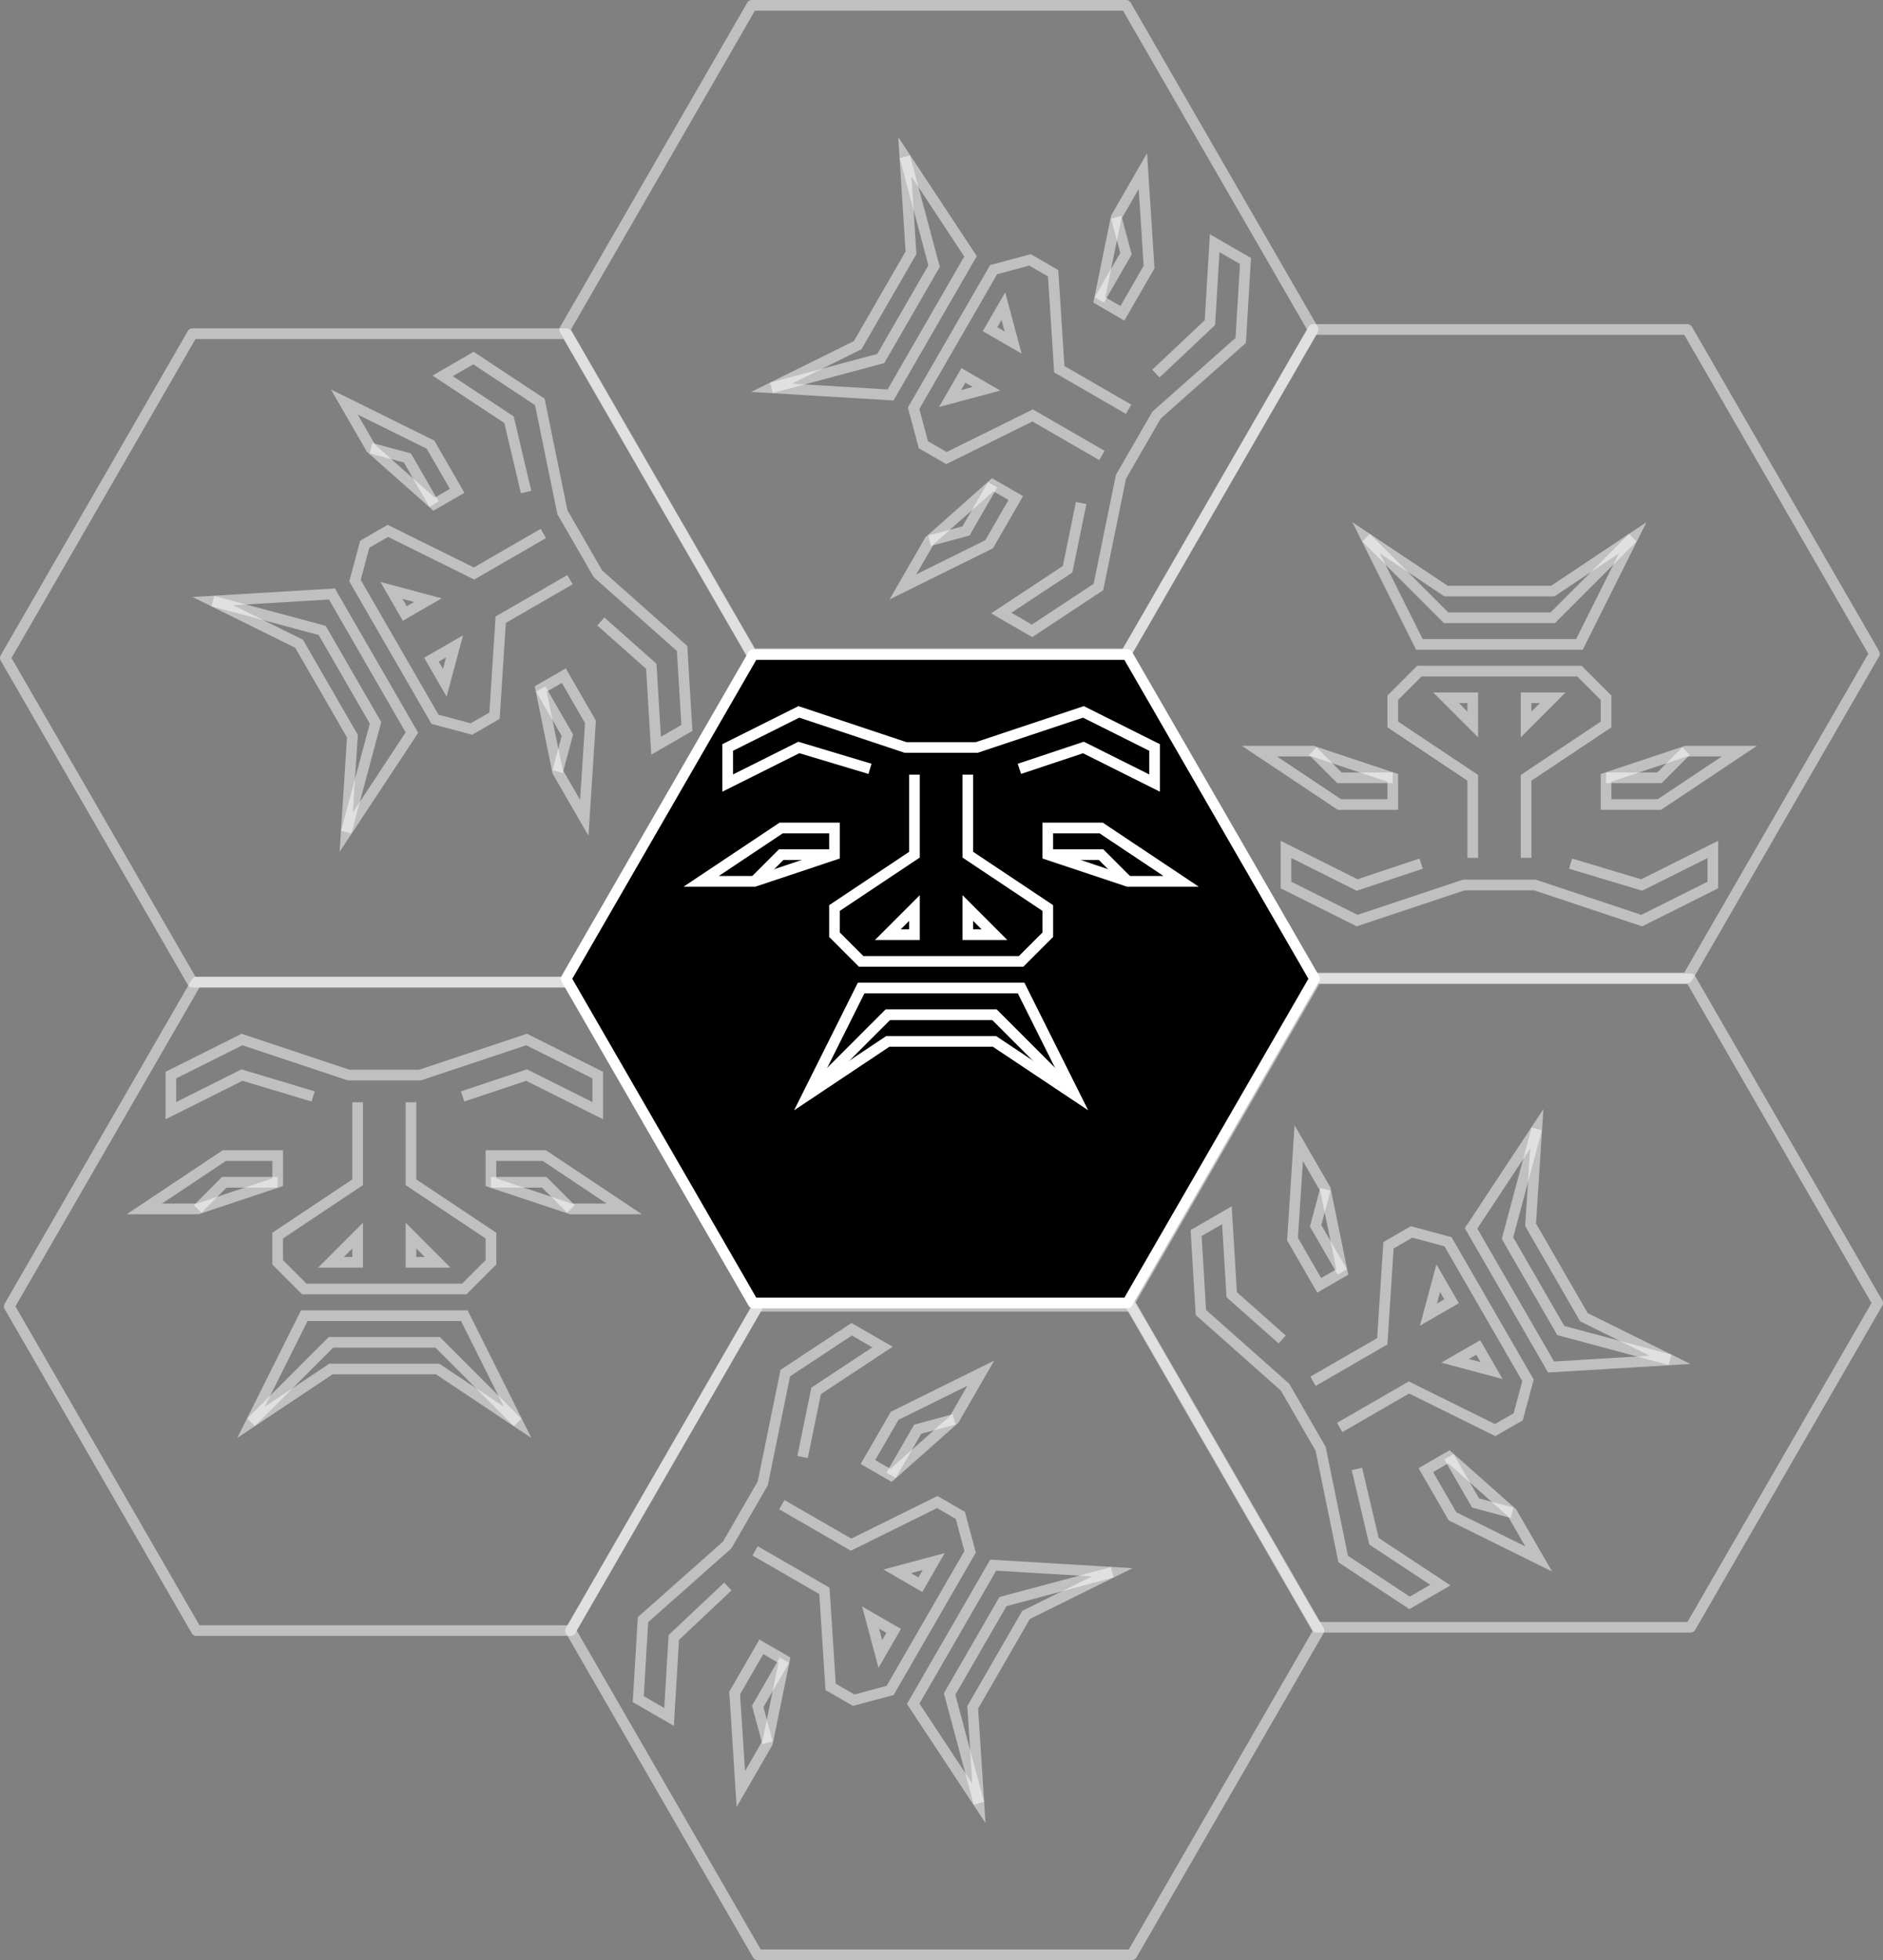 <?xml version="1.0" encoding="UTF-8" standalone="no"?>
<svg
   xmlns:dc="http://purl.org/dc/elements/1.1/"
   xmlns:cc="http://creativecommons.org/ns#"
   xmlns:rdf="http://www.w3.org/1999/02/22-rdf-syntax-ns#"
   xmlns:svg="http://www.w3.org/2000/svg"
   xmlns="http://www.w3.org/2000/svg"
   xmlns:sodipodi="http://sodipodi.sourceforge.net/DTD/sodipodi-0.dtd"
   xmlns:inkscape="http://www.inkscape.org/namespaces/inkscape"
   width="93.428mm"
   height="97.207mm"
   viewBox="0 0 93.428 97.207"
   version="1.1"
   id="svg8"
   inkscape:version="1.0.2 (1.0.2+r75+1)"
   sodipodi:docname="face.svg"
   inkscape:export-filename="/home/siege/Projects/BladeBlade/data/face.png"
   inkscape:export-xdpi="150"
   inkscape:export-ydpi="150">
  <rect x="0" y="0" width="93.428" height="97.207" fill="#808080" stroke="none"/>
  <defs
     id="defs2" />
  <sodipodi:namedview
     id="base"
     pagecolor="#000000"
     bordercolor="#666666"
     borderopacity="1.0"
     inkscape:pageopacity="0"
     inkscape:pageshadow="2"
     inkscape:zoom="0.98994949"
     inkscape:cx="685.14255"
     inkscape:cy="57.980874"
     inkscape:document-units="mm"
     inkscape:current-layer="g3565"
     inkscape:document-rotation="0"
     showgrid="false"
     inkscape:snap-global="true"
     inkscape:window-width="2530"
     inkscape:window-height="1384"
     inkscape:window-x="30"
     inkscape:window-y="0"
     inkscape:window-maximized="1"
     fit-margin-top="0"
     fit-margin-left="0"
     fit-margin-right="0"
     fit-margin-bottom="0"
     inkscape:pagecheckerboard="false">
    <inkscape:grid
       type="xygrid"
       id="grid1703"
       originx="-37.964"
       originy="-13.637" />
  </sodipodi:namedview>
  <g
     inkscape:label="Layer 1"
     inkscape:groupmode="layer"
     id="layer1"
     transform="translate(-37.964,-13.637)">
    <g
       id="g3565">
      <g
         id="g2411"
         transform="rotate(120,93.88,46.06)"
         style="stroke:#ffffff;stroke-opacity:0.5">
        <path
           style="fill:none;fill-rule:evenodd;stroke:#ffffff;stroke-width:0.529;stroke-linecap:butt;stroke-linejoin:miter;stroke-miterlimit:4;stroke-dasharray:none;stroke-opacity:0.5"
           d="m 78.045,67.929 3.969,-2.646 h 5.292 l 3.969,2.646 -2.646,-5.292 h -7.938 z"
           id="path2389" />
        <path
           style="fill:none;fill-rule:evenodd;stroke:#ffffff;stroke-width:0.529;stroke-linecap:butt;stroke-linejoin:miter;stroke-miterlimit:4;stroke-dasharray:none;stroke-opacity:0.5"
           d="m 83.337,52.054 v 3.969 l -3.969,2.646 v 1.323 l 1.323,1.323 h 7.938 l 1.323,-1.323 v -1.323 l -3.969,-2.646 v -3.969"
           id="path2391"
           sodipodi:nodetypes="cccccccccc" />
        <path
           style="fill:none;fill-rule:evenodd;stroke:#ffffff;stroke-width:0.529;stroke-linecap:butt;stroke-linejoin:miter;stroke-miterlimit:4;stroke-dasharray:none;stroke-opacity:0.5"
           d="m 82.014,59.991 1.323,-1.323 -10e-7,1.323 z"
           id="path2393"
           sodipodi:nodetypes="cccc" />
        <path
           style="fill:none;fill-rule:evenodd;stroke:#ffffff;stroke-width:0.529;stroke-linecap:butt;stroke-linejoin:miter;stroke-miterlimit:4;stroke-dasharray:none;stroke-opacity:0.5"
           d="m 85.983,59.991 1e-6,-1.323 1.323,1.323 z"
           id="path2395"
           sodipodi:nodetypes="cccc" />
        <path
           style="fill:none;fill-rule:evenodd;stroke:#ffffff;stroke-width:0.529;stroke-linecap:butt;stroke-linejoin:miter;stroke-miterlimit:4;stroke-dasharray:none;stroke-opacity:0.5"
           d="m 72.754,57.345 3.969,-2.646 h 2.646 v 1.323 l -3.969,1.323 z"
           id="path2397"
           sodipodi:nodetypes="cccccc" />
        <path
           style="fill:none;fill-rule:evenodd;stroke:#ffffff;stroke-width:0.529;stroke-linecap:butt;stroke-linejoin:miter;stroke-miterlimit:4;stroke-dasharray:none;stroke-opacity:0.5"
           d="m 75.399,57.345 1.323,-1.323 h 2.646"
           id="path2399"
           sodipodi:nodetypes="ccc" />
        <path
           style="fill:none;fill-rule:evenodd;stroke:#ffffff;stroke-width:0.529;stroke-linecap:butt;stroke-linejoin:miter;stroke-miterlimit:4;stroke-dasharray:none;stroke-opacity:0.5"
           d="m 96.566,57.345 -3.969,-2.646 h -2.646 v 1.323 l 3.969,1.323 z"
           id="path2401"
           sodipodi:nodetypes="cccccc" />
        <path
           style="fill:none;fill-rule:evenodd;stroke:#ffffff;stroke-width:0.529;stroke-linecap:butt;stroke-linejoin:miter;stroke-miterlimit:4;stroke-dasharray:none;stroke-opacity:0.5"
           d="M 93.92,57.345 92.597,56.022 H 89.952"
           id="path2403"
           sodipodi:nodetypes="ccc" />
        <path
           style="fill:none;fill-rule:evenodd;stroke:#ffffff;stroke-width:0.529;stroke-linecap:butt;stroke-linejoin:miter;stroke-miterlimit:4;stroke-dasharray:none;stroke-opacity:0.5"
           d="m 78.045,67.929 3.969,-3.969 h 5.292 l 3.969,3.969"
           id="path2405" />
        <path
           style="fill:none;fill-rule:evenodd;stroke:#ffffff;stroke-width:0.529;stroke-linecap:butt;stroke-linejoin:miter;stroke-miterlimit:4;stroke-dasharray:none;stroke-opacity:0.5"
           d="m 88.543,51.766 3.177,-1.059 3.53,1.765 v -1.765 l -3.53,-1.765 -5.295,1.765 h -3.53 l -5.295,-1.765 -3.53,1.765 v 1.765 l 3.53,-1.765 3.53,1.059"
           id="path2407"
           sodipodi:nodetypes="cccccccccccc" />
        <path
           sodipodi:type="star"
           style="color:#000000;overflow:visible;fill:none;stroke:#ffffff;stroke-width:0.529;stroke-linecap:round;stroke-linejoin:round;stroke-miterlimit:4;stroke-dasharray:none;stroke-opacity:0.5;stop-color:#000000"
           id="path2409"
           sodipodi:sides="6"
           sodipodi:cx="84.619484"
           sodipodi:cy="62.177082"
           sodipodi:r1="18.56802"
           sodipodi:r2="16.080378"
           sodipodi:arg1="0"
           sodipodi:arg2="0.52359878"
           inkscape:flatsided="true"
           inkscape:rounded="0"
           inkscape:randomized="0"
           d="m 103.188,62.177 -9.284,16.08 h -18.568 l -9.284,-16.08 9.284,-16.08 18.568,0 z" />
      </g>
      <g
         id="g2435"
         transform="rotate(180,98.51,54.117)"
         style="stroke:#ffffff;stroke-opacity:0.5">
        <path
           style="fill:none;fill-rule:evenodd;stroke:#ffffff;stroke-width:0.529;stroke-linecap:butt;stroke-linejoin:miter;stroke-miterlimit:4;stroke-dasharray:none;stroke-opacity:0.5"
           d="m 78.045,67.929 3.969,-2.646 h 5.292 l 3.969,2.646 -2.646,-5.292 h -7.938 z"
           id="path2413" />
        <path
           style="fill:none;fill-rule:evenodd;stroke:#ffffff;stroke-width:0.529;stroke-linecap:butt;stroke-linejoin:miter;stroke-miterlimit:4;stroke-dasharray:none;stroke-opacity:0.5"
           d="m 83.337,52.054 v 3.969 l -3.969,2.646 v 1.323 l 1.323,1.323 h 7.938 l 1.323,-1.323 v -1.323 l -3.969,-2.646 v -3.969"
           id="path2415"
           sodipodi:nodetypes="cccccccccc" />
        <path
           style="fill:none;fill-rule:evenodd;stroke:#ffffff;stroke-width:0.529;stroke-linecap:butt;stroke-linejoin:miter;stroke-miterlimit:4;stroke-dasharray:none;stroke-opacity:0.5"
           d="m 82.014,59.991 1.323,-1.323 -10e-7,1.323 z"
           id="path2417"
           sodipodi:nodetypes="cccc" />
        <path
           style="fill:none;fill-rule:evenodd;stroke:#ffffff;stroke-width:0.529;stroke-linecap:butt;stroke-linejoin:miter;stroke-miterlimit:4;stroke-dasharray:none;stroke-opacity:0.5"
           d="m 85.983,59.991 1e-6,-1.323 1.323,1.323 z"
           id="path2419"
           sodipodi:nodetypes="cccc" />
        <path
           style="fill:none;fill-rule:evenodd;stroke:#ffffff;stroke-width:0.529;stroke-linecap:butt;stroke-linejoin:miter;stroke-miterlimit:4;stroke-dasharray:none;stroke-opacity:0.5"
           d="m 72.754,57.345 3.969,-2.646 h 2.646 v 1.323 l -3.969,1.323 z"
           id="path2421"
           sodipodi:nodetypes="cccccc" />
        <path
           style="fill:none;fill-rule:evenodd;stroke:#ffffff;stroke-width:0.529;stroke-linecap:butt;stroke-linejoin:miter;stroke-miterlimit:4;stroke-dasharray:none;stroke-opacity:0.5"
           d="m 75.399,57.345 1.323,-1.323 h 2.646"
           id="path2423"
           sodipodi:nodetypes="ccc" />
        <path
           style="fill:none;fill-rule:evenodd;stroke:#ffffff;stroke-width:0.529;stroke-linecap:butt;stroke-linejoin:miter;stroke-miterlimit:4;stroke-dasharray:none;stroke-opacity:0.5"
           d="m 96.566,57.345 -3.969,-2.646 h -2.646 v 1.323 l 3.969,1.323 z"
           id="path2425"
           sodipodi:nodetypes="cccccc" />
        <path
           style="fill:none;fill-rule:evenodd;stroke:#ffffff;stroke-width:0.529;stroke-linecap:butt;stroke-linejoin:miter;stroke-miterlimit:4;stroke-dasharray:none;stroke-opacity:0.5"
           d="M 93.92,57.345 92.597,56.022 H 89.952"
           id="path2427"
           sodipodi:nodetypes="ccc" />
        <path
           style="fill:none;fill-rule:evenodd;stroke:#ffffff;stroke-width:0.529;stroke-linecap:butt;stroke-linejoin:miter;stroke-miterlimit:4;stroke-dasharray:none;stroke-opacity:0.5"
           d="m 78.045,67.929 3.969,-3.969 h 5.292 l 3.969,3.969"
           id="path2429" />
        <path
           style="fill:none;fill-rule:evenodd;stroke:#ffffff;stroke-width:0.529;stroke-linecap:butt;stroke-linejoin:miter;stroke-miterlimit:4;stroke-dasharray:none;stroke-opacity:0.5"
           d="m 88.543,51.766 3.177,-1.059 3.53,1.765 v -1.765 l -3.53,-1.765 -5.295,1.765 h -3.53 l -5.295,-1.765 -3.53,1.765 v 1.765 l 3.53,-1.765 3.53,1.059"
           id="path2431"
           sodipodi:nodetypes="cccccccccccc" />
        <path
           sodipodi:type="star"
           style="color:#000000;overflow:visible;fill:none;stroke:#ffffff;stroke-width:0.529;stroke-linecap:round;stroke-linejoin:round;stroke-miterlimit:4;stroke-dasharray:none;stroke-opacity:0.5;stop-color:#000000"
           id="path2433"
           sodipodi:sides="6"
           sodipodi:cx="84.619484"
           sodipodi:cy="62.177082"
           sodipodi:r1="18.56802"
           sodipodi:r2="16.080378"
           sodipodi:arg1="0"
           sodipodi:arg2="0.52359878"
           inkscape:flatsided="true"
           inkscape:rounded="0"
           inkscape:randomized="0"
           d="m 103.188,62.177 -9.284,16.08 h -18.568 l -9.284,-16.08 9.284,-16.08 18.568,0 z" />
      </g>
      <g
         id="g2483"
         transform="rotate(-120,103.232,62.152)"
         style="stroke:#ffffff;stroke-opacity:0.5">
        <path
           style="fill:none;fill-rule:evenodd;stroke:#ffffff;stroke-width:0.529;stroke-linecap:butt;stroke-linejoin:miter;stroke-miterlimit:4;stroke-dasharray:none;stroke-opacity:0.5"
           d="m 78.045,67.929 3.969,-2.646 h 5.292 l 3.969,2.646 -2.646,-5.292 h -7.938 z"
           id="path2461" />
        <path
           style="fill:none;fill-rule:evenodd;stroke:#ffffff;stroke-width:0.529;stroke-linecap:butt;stroke-linejoin:miter;stroke-miterlimit:4;stroke-dasharray:none;stroke-opacity:0.5"
           d="m 83.337,52.054 v 3.969 l -3.969,2.646 v 1.323 l 1.323,1.323 h 7.938 l 1.323,-1.323 v -1.323 l -3.969,-2.646 v -3.969"
           id="path2463"
           sodipodi:nodetypes="cccccccccc" />
        <path
           style="fill:none;fill-rule:evenodd;stroke:#ffffff;stroke-width:0.529;stroke-linecap:butt;stroke-linejoin:miter;stroke-miterlimit:4;stroke-dasharray:none;stroke-opacity:0.5"
           d="m 82.014,59.991 1.323,-1.323 -10e-7,1.323 z"
           id="path2465"
           sodipodi:nodetypes="cccc" />
        <path
           style="fill:none;fill-rule:evenodd;stroke:#ffffff;stroke-width:0.529;stroke-linecap:butt;stroke-linejoin:miter;stroke-miterlimit:4;stroke-dasharray:none;stroke-opacity:0.5"
           d="m 85.983,59.991 1e-6,-1.323 1.323,1.323 z"
           id="path2467"
           sodipodi:nodetypes="cccc" />
        <path
           style="fill:none;fill-rule:evenodd;stroke:#ffffff;stroke-width:0.529;stroke-linecap:butt;stroke-linejoin:miter;stroke-miterlimit:4;stroke-dasharray:none;stroke-opacity:0.5"
           d="m 72.754,57.345 3.969,-2.646 h 2.646 v 1.323 l -3.969,1.323 z"
           id="path2469"
           sodipodi:nodetypes="cccccc" />
        <path
           style="fill:none;fill-rule:evenodd;stroke:#ffffff;stroke-width:0.529;stroke-linecap:butt;stroke-linejoin:miter;stroke-miterlimit:4;stroke-dasharray:none;stroke-opacity:0.5"
           d="m 75.399,57.345 1.323,-1.323 h 2.646"
           id="path2471"
           sodipodi:nodetypes="ccc" />
        <path
           style="fill:none;fill-rule:evenodd;stroke:#ffffff;stroke-width:0.529;stroke-linecap:butt;stroke-linejoin:miter;stroke-miterlimit:4;stroke-dasharray:none;stroke-opacity:0.5"
           d="m 96.566,57.345 -3.969,-2.646 h -2.646 v 1.323 l 3.969,1.323 z"
           id="path2473"
           sodipodi:nodetypes="cccccc" />
        <path
           style="fill:none;fill-rule:evenodd;stroke:#ffffff;stroke-width:0.529;stroke-linecap:butt;stroke-linejoin:miter;stroke-miterlimit:4;stroke-dasharray:none;stroke-opacity:0.5"
           d="M 93.92,57.345 92.597,56.022 H 89.952"
           id="path2475"
           sodipodi:nodetypes="ccc" />
        <path
           style="fill:none;fill-rule:evenodd;stroke:#ffffff;stroke-width:0.529;stroke-linecap:butt;stroke-linejoin:miter;stroke-miterlimit:4;stroke-dasharray:none;stroke-opacity:0.5"
           d="m 78.045,67.929 3.969,-3.969 h 5.292 l 3.969,3.969"
           id="path2477" />
        <path
           style="fill:none;fill-rule:evenodd;stroke:#ffffff;stroke-width:0.529;stroke-linecap:butt;stroke-linejoin:miter;stroke-miterlimit:4;stroke-dasharray:none;stroke-opacity:0.5"
           d="m 88.543,51.766 3.177,-1.059 3.53,1.765 v -1.765 l -3.53,-1.765 -5.295,1.765 h -3.53 l -5.295,-1.765 -3.53,1.765 v 1.765 l 3.53,-1.765 3.53,1.059"
           id="path2479"
           sodipodi:nodetypes="cccccccccccc" />
        <path
           sodipodi:type="star"
           style="color:#000000;overflow:visible;fill:none;stroke:#ffffff;stroke-width:0.529;stroke-linecap:round;stroke-linejoin:round;stroke-miterlimit:4;stroke-dasharray:none;stroke-opacity:0.5;stop-color:#000000"
           id="path2481"
           sodipodi:sides="6"
           sodipodi:cx="84.619484"
           sodipodi:cy="62.177082"
           sodipodi:r1="18.56802"
           sodipodi:r2="16.080378"
           sodipodi:arg1="0"
           sodipodi:arg2="0.52359878"
           inkscape:flatsided="true"
           inkscape:rounded="0"
           inkscape:randomized="0"
           d="m 103.188,62.177 -9.284,16.08 h -18.568 l -9.284,-16.08 9.284,-16.08 18.568,0 z" />
      </g>
      <g
         id="g2555"
         transform="translate(-27.628,16.247)"
         style="stroke:#ffffff;stroke-opacity:0.5">
        <path
           style="fill:none;fill-rule:evenodd;stroke:#ffffff;stroke-width:0.529;stroke-linecap:butt;stroke-linejoin:miter;stroke-miterlimit:4;stroke-dasharray:none;stroke-opacity:0.5"
           d="m 78.045,67.929 3.969,-2.646 h 5.292 l 3.969,2.646 -2.646,-5.292 h -7.938 z"
           id="path2533" />
        <path
           style="fill:none;fill-rule:evenodd;stroke:#ffffff;stroke-width:0.529;stroke-linecap:butt;stroke-linejoin:miter;stroke-miterlimit:4;stroke-dasharray:none;stroke-opacity:0.5"
           d="m 83.337,52.054 v 3.969 l -3.969,2.646 v 1.323 l 1.323,1.323 h 7.938 l 1.323,-1.323 v -1.323 l -3.969,-2.646 v -3.969"
           id="path2535"
           sodipodi:nodetypes="cccccccccc" />
        <path
           style="fill:none;fill-rule:evenodd;stroke:#ffffff;stroke-width:0.529;stroke-linecap:butt;stroke-linejoin:miter;stroke-miterlimit:4;stroke-dasharray:none;stroke-opacity:0.5"
           d="m 82.014,59.991 1.323,-1.323 -10e-7,1.323 z"
           id="path2537"
           sodipodi:nodetypes="cccc" />
        <path
           style="fill:none;fill-rule:evenodd;stroke:#ffffff;stroke-width:0.529;stroke-linecap:butt;stroke-linejoin:miter;stroke-miterlimit:4;stroke-dasharray:none;stroke-opacity:0.5"
           d="m 85.983,59.991 1e-6,-1.323 1.323,1.323 z"
           id="path2539"
           sodipodi:nodetypes="cccc" />
        <path
           style="fill:none;fill-rule:evenodd;stroke:#ffffff;stroke-width:0.529;stroke-linecap:butt;stroke-linejoin:miter;stroke-miterlimit:4;stroke-dasharray:none;stroke-opacity:0.5"
           d="m 72.754,57.345 3.969,-2.646 h 2.646 v 1.323 l -3.969,1.323 z"
           id="path2541"
           sodipodi:nodetypes="cccccc" />
        <path
           style="fill:none;fill-rule:evenodd;stroke:#ffffff;stroke-width:0.529;stroke-linecap:butt;stroke-linejoin:miter;stroke-miterlimit:4;stroke-dasharray:none;stroke-opacity:0.5"
           d="m 75.399,57.345 1.323,-1.323 h 2.646"
           id="path2543"
           sodipodi:nodetypes="ccc" />
        <path
           style="fill:none;fill-rule:evenodd;stroke:#ffffff;stroke-width:0.529;stroke-linecap:butt;stroke-linejoin:miter;stroke-miterlimit:4;stroke-dasharray:none;stroke-opacity:0.5"
           d="m 96.566,57.345 -3.969,-2.646 h -2.646 v 1.323 l 3.969,1.323 z"
           id="path2545"
           sodipodi:nodetypes="cccccc" />
        <path
           style="fill:none;fill-rule:evenodd;stroke:#ffffff;stroke-width:0.529;stroke-linecap:butt;stroke-linejoin:miter;stroke-miterlimit:4;stroke-dasharray:none;stroke-opacity:0.5"
           d="M 93.92,57.345 92.597,56.022 H 89.952"
           id="path2547"
           sodipodi:nodetypes="ccc" />
        <path
           style="fill:none;fill-rule:evenodd;stroke:#ffffff;stroke-width:0.529;stroke-linecap:butt;stroke-linejoin:miter;stroke-miterlimit:4;stroke-dasharray:none;stroke-opacity:0.5"
           d="m 78.045,67.929 3.969,-3.969 h 5.292 l 3.969,3.969"
           id="path2549" />
        <path
           style="fill:none;fill-rule:evenodd;stroke:#ffffff;stroke-width:0.529;stroke-linecap:butt;stroke-linejoin:miter;stroke-miterlimit:4;stroke-dasharray:none;stroke-opacity:0.5"
           d="m 88.543,51.766 3.177,-1.059 3.53,1.765 v -1.765 l -3.53,-1.765 -5.295,1.765 h -3.53 l -5.295,-1.765 -3.53,1.765 v 1.765 l 3.53,-1.765 3.53,1.059"
           id="path2551"
           sodipodi:nodetypes="cccccccccccc" />
        <path
           sodipodi:type="star"
           style="color:#000000;overflow:visible;fill:none;stroke:#ffffff;stroke-width:0.529;stroke-linecap:round;stroke-linejoin:round;stroke-miterlimit:4;stroke-dasharray:none;stroke-opacity:0.5;stop-color:#000000"
           id="path2553"
           sodipodi:sides="6"
           sodipodi:cx="84.619484"
           sodipodi:cy="62.177082"
           sodipodi:r1="18.56802"
           sodipodi:r2="16.080378"
           sodipodi:arg1="0"
           sodipodi:arg2="0.52359878"
           inkscape:flatsided="true"
           inkscape:rounded="0"
           inkscape:randomized="0"
           d="m 103.188,62.177 -9.284,16.08 h -18.568 l -9.284,-16.08 9.284,-16.08 18.568,0 z" />
      </g>
      <g
         id="g2579"
         transform="rotate(-60,112.722,78.148)"
         style="stroke:#ffffff;stroke-opacity:0.5">
        <path
           style="fill:none;fill-rule:evenodd;stroke:#ffffff;stroke-width:0.529;stroke-linecap:butt;stroke-linejoin:miter;stroke-miterlimit:4;stroke-dasharray:none;stroke-opacity:0.5"
           d="m 78.045,67.929 3.969,-2.646 h 5.292 l 3.969,2.646 -2.646,-5.292 h -7.938 z"
           id="path2557" />
        <path
           style="fill:none;fill-rule:evenodd;stroke:#ffffff;stroke-width:0.529;stroke-linecap:butt;stroke-linejoin:miter;stroke-miterlimit:4;stroke-dasharray:none;stroke-opacity:0.5"
           d="m 83.337,52.054 v 3.969 l -3.969,2.646 v 1.323 l 1.323,1.323 h 7.938 l 1.323,-1.323 v -1.323 l -3.969,-2.646 v -3.969"
           id="path2559"
           sodipodi:nodetypes="cccccccccc" />
        <path
           style="fill:none;fill-rule:evenodd;stroke:#ffffff;stroke-width:0.529;stroke-linecap:butt;stroke-linejoin:miter;stroke-miterlimit:4;stroke-dasharray:none;stroke-opacity:0.5"
           d="m 82.014,59.991 1.323,-1.323 -10e-7,1.323 z"
           id="path2561"
           sodipodi:nodetypes="cccc" />
        <path
           style="fill:none;fill-rule:evenodd;stroke:#ffffff;stroke-width:0.529;stroke-linecap:butt;stroke-linejoin:miter;stroke-miterlimit:4;stroke-dasharray:none;stroke-opacity:0.5"
           d="m 85.983,59.991 1e-6,-1.323 1.323,1.323 z"
           id="path2563"
           sodipodi:nodetypes="cccc" />
        <path
           style="fill:none;fill-rule:evenodd;stroke:#ffffff;stroke-width:0.529;stroke-linecap:butt;stroke-linejoin:miter;stroke-miterlimit:4;stroke-dasharray:none;stroke-opacity:0.5"
           d="m 72.754,57.345 3.969,-2.646 h 2.646 v 1.323 l -3.969,1.323 z"
           id="path2565"
           sodipodi:nodetypes="cccccc" />
        <path
           style="fill:none;fill-rule:evenodd;stroke:#ffffff;stroke-width:0.529;stroke-linecap:butt;stroke-linejoin:miter;stroke-miterlimit:4;stroke-dasharray:none;stroke-opacity:0.5"
           d="m 75.399,57.345 1.323,-1.323 h 2.646"
           id="path2567"
           sodipodi:nodetypes="ccc" />
        <path
           style="fill:none;fill-rule:evenodd;stroke:#ffffff;stroke-width:0.529;stroke-linecap:butt;stroke-linejoin:miter;stroke-miterlimit:4;stroke-dasharray:none;stroke-opacity:0.5"
           d="m 96.566,57.345 -3.969,-2.646 h -2.646 v 1.323 l 3.969,1.323 z"
           id="path2569"
           sodipodi:nodetypes="cccccc" />
        <path
           style="fill:none;fill-rule:evenodd;stroke:#ffffff;stroke-width:0.529;stroke-linecap:butt;stroke-linejoin:miter;stroke-miterlimit:4;stroke-dasharray:none;stroke-opacity:0.5"
           d="M 93.92,57.345 92.597,56.022 H 89.952"
           id="path2571"
           sodipodi:nodetypes="ccc" />
        <path
           style="fill:none;fill-rule:evenodd;stroke:#ffffff;stroke-width:0.529;stroke-linecap:butt;stroke-linejoin:miter;stroke-miterlimit:4;stroke-dasharray:none;stroke-opacity:0.5"
           d="m 78.045,67.929 3.969,-3.969 h 5.292 l 3.969,3.969"
           id="path2573" />
        <path
           style="fill:none;fill-rule:evenodd;stroke:#ffffff;stroke-width:0.529;stroke-linecap:butt;stroke-linejoin:miter;stroke-miterlimit:4;stroke-dasharray:none;stroke-opacity:0.5"
           d="m 88.543,51.766 3.177,-1.059 3.53,1.765 v -1.765 l -3.53,-1.765 -5.295,1.765 h -3.53 l -5.295,-1.765 -3.53,1.765 v 1.765 l 3.53,-1.765 3.53,1.059"
           id="path2575"
           sodipodi:nodetypes="cccccccccccc" />
        <path
           sodipodi:type="star"
           style="color:#000000;overflow:visible;fill:none;stroke:#ffffff;stroke-width:0.529;stroke-linecap:round;stroke-linejoin:round;stroke-miterlimit:4;stroke-dasharray:none;stroke-opacity:0.5;stop-color:#000000"
           id="path2577"
           sodipodi:sides="6"
           sodipodi:cx="84.619484"
           sodipodi:cy="62.177082"
           sodipodi:r1="18.56802"
           sodipodi:r2="16.080378"
           sodipodi:arg1="0"
           sodipodi:arg2="0.52359878"
           inkscape:flatsided="true"
           inkscape:rounded="0"
           inkscape:randomized="0"
           d="m 103.188,62.177 -9.284,16.08 h -18.568 l -9.284,-16.08 9.284,-16.08 18.568,0 z" />
      </g>
      <g
         id="g2651"
         transform="rotate(60,84.487,30.126)"
         style="stroke:#ffffff;stroke-opacity:0.5">
        <path
           style="fill:none;fill-rule:evenodd;stroke:#ffffff;stroke-width:0.529;stroke-linecap:butt;stroke-linejoin:miter;stroke-miterlimit:4;stroke-dasharray:none;stroke-opacity:0.5"
           d="m 78.045,67.929 3.969,-2.646 h 5.292 l 3.969,2.646 -2.646,-5.292 h -7.938 z"
           id="path2629" />
        <path
           style="fill:none;fill-rule:evenodd;stroke:#ffffff;stroke-width:0.529;stroke-linecap:butt;stroke-linejoin:miter;stroke-miterlimit:4;stroke-dasharray:none;stroke-opacity:0.5"
           d="m 83.337,52.054 v 3.969 l -3.969,2.646 v 1.323 l 1.323,1.323 h 7.938 l 1.323,-1.323 v -1.323 l -3.969,-2.646 v -3.969"
           id="path2631"
           sodipodi:nodetypes="cccccccccc" />
        <path
           style="fill:none;fill-rule:evenodd;stroke:#ffffff;stroke-width:0.529;stroke-linecap:butt;stroke-linejoin:miter;stroke-miterlimit:4;stroke-dasharray:none;stroke-opacity:0.5"
           d="m 82.014,59.991 1.323,-1.323 -10e-7,1.323 z"
           id="path2633"
           sodipodi:nodetypes="cccc" />
        <path
           style="fill:none;fill-rule:evenodd;stroke:#ffffff;stroke-width:0.529;stroke-linecap:butt;stroke-linejoin:miter;stroke-miterlimit:4;stroke-dasharray:none;stroke-opacity:0.5"
           d="m 85.983,59.991 1e-6,-1.323 1.323,1.323 z"
           id="path2635"
           sodipodi:nodetypes="cccc" />
        <path
           style="fill:none;fill-rule:evenodd;stroke:#ffffff;stroke-width:0.529;stroke-linecap:butt;stroke-linejoin:miter;stroke-miterlimit:4;stroke-dasharray:none;stroke-opacity:0.5"
           d="m 72.754,57.345 3.969,-2.646 h 2.646 v 1.323 l -3.969,1.323 z"
           id="path2637"
           sodipodi:nodetypes="cccccc" />
        <path
           style="fill:none;fill-rule:evenodd;stroke:#ffffff;stroke-width:0.529;stroke-linecap:butt;stroke-linejoin:miter;stroke-miterlimit:4;stroke-dasharray:none;stroke-opacity:0.5"
           d="m 75.399,57.345 1.323,-1.323 h 2.646"
           id="path2639"
           sodipodi:nodetypes="ccc" />
        <path
           style="fill:none;fill-rule:evenodd;stroke:#ffffff;stroke-width:0.529;stroke-linecap:butt;stroke-linejoin:miter;stroke-miterlimit:4;stroke-dasharray:none;stroke-opacity:0.5"
           d="m 96.566,57.345 -3.969,-2.646 h -2.646 v 1.323 l 3.969,1.323 z"
           id="path2641"
           sodipodi:nodetypes="cccccc" />
        <path
           style="fill:none;fill-rule:evenodd;stroke:#ffffff;stroke-width:0.529;stroke-linecap:butt;stroke-linejoin:miter;stroke-miterlimit:4;stroke-dasharray:none;stroke-opacity:0.5"
           d="M 93.92,57.345 92.597,56.022 H 89.952"
           id="path2643"
           sodipodi:nodetypes="ccc" />
        <path
           style="fill:none;fill-rule:evenodd;stroke:#ffffff;stroke-width:0.529;stroke-linecap:butt;stroke-linejoin:miter;stroke-miterlimit:4;stroke-dasharray:none;stroke-opacity:0.5"
           d="m 78.045,67.929 3.969,-3.969 h 5.292 l 3.969,3.969"
           id="path2645" />
        <path
           style="fill:none;fill-rule:evenodd;stroke:#ffffff;stroke-width:0.529;stroke-linecap:butt;stroke-linejoin:miter;stroke-miterlimit:4;stroke-dasharray:none;stroke-opacity:0.5"
           d="m 88.543,51.766 3.177,-1.059 3.53,1.765 v -1.765 l -3.53,-1.765 -5.295,1.765 h -3.53 l -5.295,-1.765 -3.53,1.765 v 1.765 l 3.53,-1.765 3.53,1.059"
           id="path2647"
           sodipodi:nodetypes="cccccccccccc" />
        <path
           sodipodi:type="star"
           style="color:#000000;overflow:visible;fill:none;stroke:#ffffff;stroke-width:0.529;stroke-linecap:round;stroke-linejoin:round;stroke-miterlimit:4;stroke-dasharray:none;stroke-opacity:0.5;stop-color:#000000"
           id="path2649"
           sodipodi:sides="6"
           sodipodi:cx="84.619484"
           sodipodi:cy="62.177082"
           sodipodi:r1="18.56802"
           sodipodi:r2="16.080378"
           sodipodi:arg1="0"
           sodipodi:arg2="0.52359878"
           inkscape:flatsided="true"
           inkscape:rounded="0"
           inkscape:randomized="0"
           d="m 103.188,62.177 -9.284,16.08 h -18.568 l -9.284,-16.08 9.284,-16.08 18.568,0 z" />
      </g>
      <g
         id="g2387"
         style="stroke:#ffffff;stroke-opacity:1">
        <path
           sodipodi:type="star"
           style="color:#000000;overflow:visible;fill:#000000;stroke:#ffffff;stroke-width:0.529;stroke-linecap:round;stroke-linejoin:round;stroke-miterlimit:4;stroke-dasharray:none;stroke-opacity:1;stop-color:#000000"
           id="path2235"
           sodipodi:sides="6"
           sodipodi:cx="84.619484"
           sodipodi:cy="62.177082"
           sodipodi:r1="18.56802"
           sodipodi:r2="16.080378"
           sodipodi:arg1="0"
           sodipodi:arg2="0.52359878"
           inkscape:flatsided="true"
           inkscape:rounded="0"
           inkscape:randomized="0"
           d="m 103.188,62.177 -9.284,16.08 h -18.568 l -9.284,-16.08 9.284,-16.08 18.568,0 z" />
        <path
           style="fill:none;fill-rule:evenodd;stroke:#ffffff;stroke-width:0.529;stroke-linecap:butt;stroke-linejoin:miter;stroke-miterlimit:4;stroke-dasharray:none;stroke-opacity:1"
           d="m 78.045,67.929 3.969,-2.646 h 5.292 l 3.969,2.646 -2.646,-5.292 h -7.938 z"
           id="path1721" />
        <path
           style="fill:none;fill-rule:evenodd;stroke:#ffffff;stroke-width:0.529;stroke-linecap:butt;stroke-linejoin:miter;stroke-miterlimit:4;stroke-dasharray:none;stroke-opacity:1"
           d="m 83.337,52.054 v 3.969 l -3.969,2.646 v 1.323 l 1.323,1.323 h 7.938 l 1.323,-1.323 v -1.323 l -3.969,-2.646 v -3.969"
           id="path1727"
           sodipodi:nodetypes="cccccccccc" />
        <path
           style="fill:none;fill-rule:evenodd;stroke:#ffffff;stroke-width:0.529;stroke-linecap:butt;stroke-linejoin:miter;stroke-miterlimit:4;stroke-dasharray:none;stroke-opacity:1"
           d="m 82.014,59.991 1.323,-1.323 -10e-7,1.323 z"
           id="path1729"
           sodipodi:nodetypes="cccc" />
        <path
           style="fill:none;fill-rule:evenodd;stroke:#ffffff;stroke-width:0.529;stroke-linecap:butt;stroke-linejoin:miter;stroke-miterlimit:4;stroke-dasharray:none;stroke-opacity:1"
           d="m 85.983,59.991 1e-6,-1.323 1.323,1.323 z"
           id="path1731"
           sodipodi:nodetypes="cccc" />
        <path
           style="fill:none;fill-rule:evenodd;stroke:#ffffff;stroke-width:0.529;stroke-linecap:butt;stroke-linejoin:miter;stroke-miterlimit:4;stroke-dasharray:none;stroke-opacity:1"
           d="m 72.754,57.345 3.969,-2.646 h 2.646 v 1.323 l -3.969,1.323 z"
           id="path1733"
           sodipodi:nodetypes="cccccc" />
        <path
           style="fill:none;fill-rule:evenodd;stroke:#ffffff;stroke-width:0.529;stroke-linecap:butt;stroke-linejoin:miter;stroke-miterlimit:4;stroke-dasharray:none;stroke-opacity:1"
           d="m 75.399,57.345 1.323,-1.323 h 2.646"
           id="path1735"
           sodipodi:nodetypes="ccc" />
        <path
           style="fill:none;fill-rule:evenodd;stroke:#ffffff;stroke-width:0.529;stroke-linecap:butt;stroke-linejoin:miter;stroke-miterlimit:4;stroke-dasharray:none;stroke-opacity:1"
           d="m 96.566,57.345 -3.969,-2.646 h -2.646 v 1.323 l 3.969,1.323 z"
           id="path1737"
           sodipodi:nodetypes="cccccc" />
        <path
           style="fill:none;fill-rule:evenodd;stroke:#ffffff;stroke-width:0.529;stroke-linecap:butt;stroke-linejoin:miter;stroke-miterlimit:4;stroke-dasharray:none;stroke-opacity:1"
           d="M 93.92,57.345 92.597,56.022 H 89.952"
           id="path1739"
           sodipodi:nodetypes="ccc" />
        <path
           style="fill:none;fill-rule:evenodd;stroke:#ffffff;stroke-width:0.529;stroke-linecap:butt;stroke-linejoin:miter;stroke-miterlimit:4;stroke-dasharray:none;stroke-opacity:1"
           d="m 78.045,67.929 3.969,-3.969 h 5.292 l 3.969,3.969"
           id="path1741" />
        <path
           style="fill:none;fill-rule:evenodd;stroke:#ffffff;stroke-width:0.529;stroke-linecap:butt;stroke-linejoin:miter;stroke-miterlimit:4;stroke-dasharray:none;stroke-opacity:1"
           d="m 88.543,51.766 3.177,-1.059 3.53,1.765 v -1.765 l -3.53,-1.765 -5.295,1.765 h -3.53 l -5.295,-1.765 -3.53,1.765 v 1.765 l 3.53,-1.765 3.53,1.059"
           id="path1743"
           sodipodi:nodetypes="cccccccccccc" />
      </g>
    </g>
  </g>
</svg>

